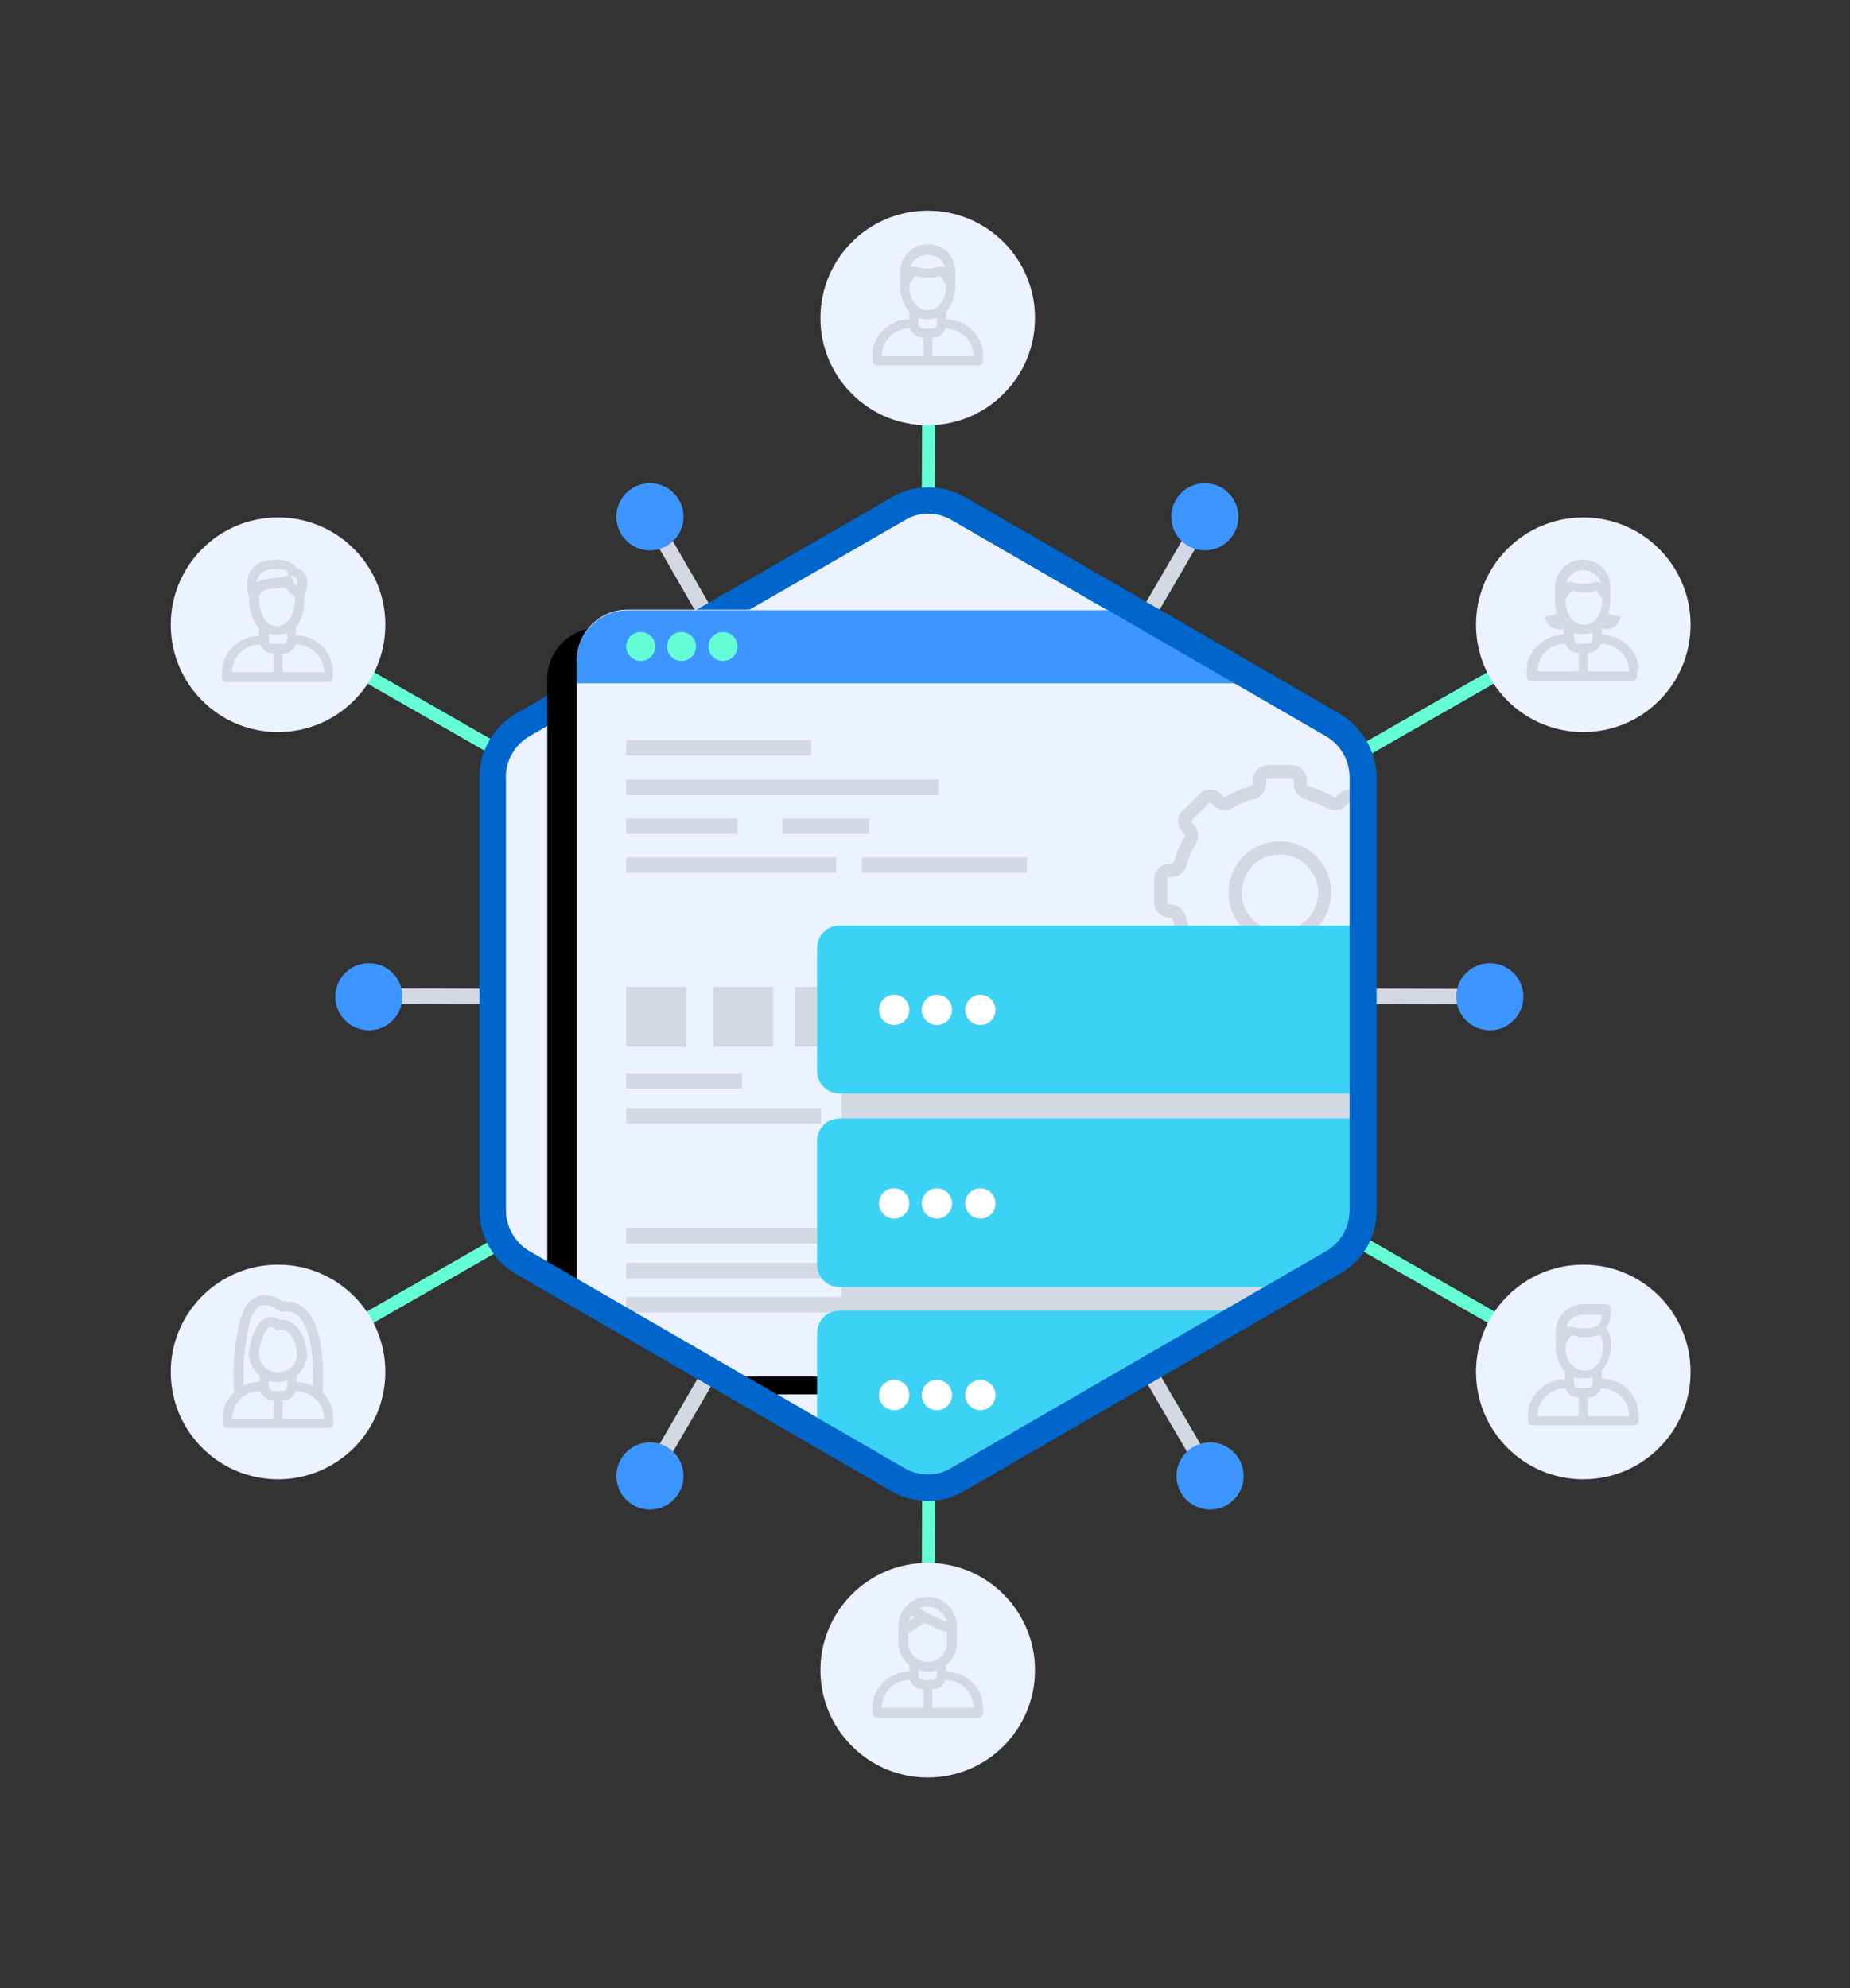 <?xml version="1.0" encoding="utf-8"?>
<svg x="127.556pt" y="0pt" width="281.064pt" height="302pt" viewBox="127.556 0 281.064 302" xmlns="http://www.w3.org/2000/svg" xmlns:xlink="http://www.w3.org/1999/xlink">
  <rect x="127.556" y="0" width="281.064" height="302" fill="#333333" stroke="none"/>
  <g id="1">
    <title>Layer 1</title>
    <g id="2">
      <title>Group</title>
      <g id="3">
        <title>Group</title>
        <defs>
          <title>Shape 1</title>
          <g id="4">
            <defs>
              <path id="5" d="M212.9,183.4 C212.9,183.4,169.8,208.1,169.8,208.1"/>
            </defs>
            <use xlink:href="#5" style="fill:none;opacity:1;stroke:#65fdd5;stroke-linecap:butt;stroke-linejoin:miter;stroke-miterlimit:10;stroke-opacity:1;stroke-width:2;"/>
          </g>
        </defs>
        <use xlink:href="#4"/>
        <defs>
          <title>Shape 2</title>
          <g id="6">
            <defs>
              <path id="7" d="M212.9,119.6 C212.9,119.6,169.8,94.9,169.8,94.9"/>
            </defs>
            <use xlink:href="#7" style="fill:none;opacity:1;stroke:#65fdd5;stroke-linecap:butt;stroke-linejoin:miter;stroke-miterlimit:10;stroke-opacity:1;stroke-width:2;"/>
          </g>
        </defs>
        <use xlink:href="#6"/>
        <g id="8">
          <title>Group</title>
          <defs>
            <title>Shape 3</title>
            <g id="9">
              <defs>
                <path id="10" d="M186.1,208.4 C186.1,217.402,178.802,224.7,169.8,224.7 C160.798,224.7,153.5,217.402,153.5,208.4 C153.5,199.398,160.798,192.1,169.8,192.1 C178.802,192.1,186.1,199.398,186.1,208.4"/>
              </defs>
              <use xlink:href="#10" style="fill:#ecf2ff;fill-opacity:1;fill-rule:evenodd;opacity:1;stroke:none;"/>
            </g>
          </defs>
          <use xlink:href="#9"/>
        </g>
        <g id="11">
          <title>Group</title>
          <defs>
            <title>Shape 4</title>
            <g id="12">
              <defs>
                <path id="13" d="M186.1,94.9 C186.1,103.902,178.802,111.2,169.8,111.2 C160.798,111.2,153.5,103.902,153.5,94.9 C153.5,85.898,160.798,78.6,169.8,78.6 C178.802,78.6,186.1,85.898,186.1,94.9"/>
              </defs>
              <use xlink:href="#13" style="fill:#ecf2ff;fill-opacity:1;fill-rule:evenodd;opacity:1;stroke:none;"/>
            </g>
          </defs>
          <use xlink:href="#12"/>
        </g>
        <defs>
          <title>Shape 5</title>
          <g id="14">
            <defs>
              <path id="15" d="M268.5,99.4 C268.5,99.4,268.7,49.7,268.7,49.7"/>
            </defs>
            <use xlink:href="#15" style="fill:none;opacity:1;stroke:#65fdd5;stroke-linecap:butt;stroke-linejoin:miter;stroke-miterlimit:10;stroke-opacity:1;stroke-width:2;"/>
          </g>
        </defs>
        <use xlink:href="#14"/>
        <defs>
          <title>Shape 6</title>
          <g id="16">
            <defs>
              <path id="17" d="M268.5,264.5 C268.5,264.5,268.7,214.9,268.7,214.9"/>
            </defs>
            <use xlink:href="#17" style="fill:none;opacity:1;stroke:#65fdd5;stroke-linecap:butt;stroke-linejoin:miter;stroke-miterlimit:10;stroke-opacity:1;stroke-width:2;"/>
          </g>
        </defs>
        <use xlink:href="#16"/>
        <defs>
          <title>Shape 7</title>
          <g id="18">
            <defs>
              <path id="19" d="M325,183.4 C325,183.4,368.1,208.1,368.1,208.1"/>
            </defs>
            <use xlink:href="#19" style="fill:none;opacity:1;stroke:#65fdd5;stroke-linecap:butt;stroke-linejoin:miter;stroke-miterlimit:10;stroke-opacity:1;stroke-width:2;"/>
          </g>
        </defs>
        <use xlink:href="#18"/>
        <defs>
          <title>Shape 8</title>
          <g id="20">
            <defs>
              <path id="21" d="M325,119.6 C325,119.6,368.1,94.9,368.1,94.9"/>
            </defs>
            <use xlink:href="#21" style="fill:none;opacity:1;stroke:#65fdd5;stroke-linecap:butt;stroke-linejoin:miter;stroke-miterlimit:10;stroke-opacity:1;stroke-width:2;"/>
          </g>
        </defs>
        <use xlink:href="#20"/>
        <g id="22">
          <title>Group</title>
          <defs>
            <title>Shape 9</title>
            <g id="23">
              <defs>
                <path id="24" d="M384.4,208.4 C384.4,217.402,377.102,224.7,368.1,224.7 C359.098,224.7,351.8,217.402,351.8,208.4 C351.8,199.398,359.098,192.1,368.1,192.1 C377.102,192.1,384.4,199.398,384.4,208.4"/>
              </defs>
              <use xlink:href="#24" style="fill:#ecf2ff;fill-opacity:1;fill-rule:evenodd;opacity:1;stroke:none;"/>
            </g>
          </defs>
          <use xlink:href="#23"/>
        </g>
        <g id="25">
          <title>Group</title>
          <defs>
            <title>Shape 10</title>
            <g id="26">
              <defs>
                <path id="27" d="M284.8,253.7 C284.8,262.702,277.502,270,268.5,270 C259.498,270,252.2,262.702,252.2,253.7 C252.2,244.698,259.498,237.4,268.5,237.4 C277.502,237.4,284.8,244.698,284.8,253.7"/>
              </defs>
              <use xlink:href="#27" style="fill:#ecf2ff;fill-opacity:1;fill-rule:evenodd;opacity:1;stroke:none;"/>
            </g>
          </defs>
          <use xlink:href="#26"/>
        </g>
        <g id="28">
          <title>Group</title>
          <defs>
            <title>Shape 11</title>
            <g id="29">
              <defs>
                <path id="30" d="M384.4,94.9 C384.4,103.902,377.102,111.2,368.1,111.2 C359.098,111.2,351.8,103.902,351.8,94.9 C351.8,85.898,359.098,78.6,368.1,78.6 C377.102,78.6,384.4,85.898,384.4,94.9"/>
              </defs>
              <use xlink:href="#30" style="fill:#ecf2ff;fill-opacity:1;fill-rule:evenodd;opacity:1;stroke:none;"/>
            </g>
          </defs>
          <use xlink:href="#29"/>
        </g>
        <g id="31">
          <title>Group</title>
          <g id="32">
            <title>Group</title>
            <defs>
              <title>Shape 12</title>
              <g id="33">
                <defs>
                  <path id="34" d="M372.9,209.8 C372.3,209.6,371.6,209.4,370.9,209.4 C370.9,209,370.9,208.6,370.9,208.2 C371.8,207.3,372.3,205.8,372.3,204.1 C372.3,203.2,372.1,202.4,371.6,201.7 C372.3,200.8,372.3,199.7,372.3,198.8 C372.3,198.4,372,198.1,371.6,198.1 C370.433,198.1,369.267,198.1,368.1,198.1 C365.8,198.1,363.9,200,363.9,202.3 C363.9,202.9,363.9,203.5,363.9,204.1 C363.9,204.233,363.9,204.367,363.9,204.5 C363.9,204.6,363.9,204.6,363.9,204.7 C364,206.2,364.5,207.4,365.3,208.3 C365.3,208.7,365.3,209.1,365.3,209.5 C364.6,209.5,364,209.6,363.3,209.9 C361.7,210.5,360.4,211.9,359.9,213.5 C359.7,214,359.7,214.6,359.7,215.1 C359.7,215.333,359.7,215.567,359.7,215.8 C359.7,216.2,360,216.5,360.4,216.5 C365.533,216.5,370.667,216.5,375.8,216.5 C376.2,216.5,376.5,216.2,376.5,215.8 C376.5,215.567,376.5,215.333,376.5,215.1 C376.5,214.6,376.4,214,376.3,213.5 C375.8,211.8,374.6,210.4,372.9,209.8 z M368.1,199.7 C369.033,199.7,369.967,199.7,370.9,199.7 C370.9,200.4,370.7,200.9,370.3,201.3 C369.9,201.6,369.1,201.8,368.1,201.8 C367.2,201.8,366.2,201.5,366.2,201.5 C366.1,201.5,366.1,201.5,366,201.5 C366,201.5,366,201.5,366,201.5 C365.9,201.5,365.9,201.5,365.8,201.5 C365.8,201.5,365.8,201.5,365.8,201.5 C365.8,201.5,365.7,201.5,365.7,201.5 C365.7,201.5,365.7,201.5,365.7,201.5 C365.7,201.5,365.6,201.6,365.6,201.6 C365.6,201.6,365.5,201.7,365.5,201.7 C365.7,200.6,366.8,199.7,368.1,199.7 z M365.4,204.6 C365.4,204.6,365.4,204.6,365.4,204.6 C365.4,204.6,365.4,204.5,365.4,204.5 C365.4,204.5,365.4,204.5,365.4,204.4 C365.4,204.4,365.4,204.3,365.4,204.3 C365.4,204.3,365.4,204.2,365.4,204.2 C365.4,204.2,365.4,204.1,365.5,204.1 C365.5,204.1,365.5,204,365.5,204 C365.5,204,365.5,203.9,365.6,203.8 C365.6,203.8,365.6,203.7,365.7,203.7 C365.7,203.6,365.8,203.6,365.8,203.5 C365.8,203.5,365.8,203.4,365.9,203.4 C365.9,203.3,366,203.3,366,203.2 C366,203.2,366,203.1,366.1,203.1 C366.2,203,366.2,202.9,366.3,202.8 C366.7,202.9,367.5,203.1,368.2,203.1 C368.4,203.1,368.6,203.1,368.8,203.1 C368.9,203.1,368.9,203.1,369,203.1 C369.2,203.1,369.3,203.1,369.5,203 C369.5,203,369.5,203,369.6,203 C369.8,203,369.9,202.9,370.1,202.9 C370.1,202.9,370.2,202.9,370.2,202.9 C370.3,202.9,370.5,202.8,370.6,202.8 C370.6,202.8,370.6,202.8,370.7,202.8 C370.9,203.2,371.1,203.8,371.1,204.3 C371.1,205.8,370.7,206.9,369.9,207.6 C369.5,208,368.9,208.2,368.3,208.2 C367.7,208.2,367.1,208,366.7,207.6 C365.8,206.9,365.4,205.9,365.4,204.6 C365.4,204.6,365.4,204.6,365.4,204.6 z M367.4,215.1 C365.3,215.1,363.2,215.1,361.1,215.1 C361.1,214.7,361.2,214.3,361.3,213.9 C361.7,212.6,362.6,211.6,363.8,211.2 C364.3,211,364.8,210.9,365.3,210.9 C365.333,210.9,365.367,210.9,365.4,210.9 C365.7,211.7,366.5,212.3,367.4,212.3 C367.4,212.3,367.4,215.1,367.4,215.1 z M366.7,210.2 C366.7,210.2,366.7,210.2,366.7,210.2 C366.7,209.867,366.7,209.533,366.7,209.2 C366.7,209.2,366.7,209.2,366.7,209.2 C367.1,209.4,367.6,209.4,368.1,209.4 C368.6,209.4,369.1,209.3,369.5,209.2 C369.5,209.2,369.5,209.2,369.5,209.2 C369.5,209.467,369.5,209.733,369.5,210 C369.5,210,369.5,210,369.5,210 C369.5,210.033,369.5,210.067,369.5,210.1 C369.5,210.5,369.2,210.8,368.8,210.8 C368.333,210.8,367.867,210.8,367.4,210.8 C367.1,210.9,366.7,210.6,366.7,210.2 z M368.8,215.1 C368.8,214.167,368.8,213.233,368.8,212.3 C369.7,212.3,370.5,211.7,370.8,210.9 C370.833,210.9,370.867,210.9,370.9,210.9 C371.4,210.9,371.9,211,372.4,211.2 C373.6,211.7,374.6,212.7,374.9,213.9 C375,214.3,375.1,214.7,375.1,215.1 C375.1,215.1,368.8,215.1,368.8,215.1 z"/>
                </defs>
                <use xlink:href="#34" style="fill:#d3d8e2;fill-opacity:1;fill-rule:evenodd;opacity:1;stroke:none;"/>
              </g>
            </defs>
            <use xlink:href="#33"/>
          </g>
        </g>
        <defs>
          <title>Shape 13</title>
          <g id="35">
            <defs>
              <path id="36" d="M376.3,100.4 C375.8,98.7,374.5,97.4,372.9,96.8 C372.3,96.6,371.6,96.4,370.9,96.4 C370.9,96.1,370.9,95.8,370.9,95.5 C371.1,95.5,371.3,95.6,371.5,95.6 C372.9,95.6,373.4,94.7,373.4,94.6 C373.533,94.3,373.667,94,373.8,93.7 C373.467,93.633,373.133,93.567,372.8,93.5 C372.4,93.4,372.1,93.3,372,93.1 C371.9,93,371.9,92.8,372,92.8 C372,92.8,372,92.8,372,92.8 C372.1,92.4,372.2,92,372.2,91.6 C372.2,91.5,372.2,91.5,372.2,91.4 C372.2,91.267,372.2,91.133,372.2,91 C372.2,90.4,372.2,89.8,372.2,89.2 C372.2,88.1,371.8,87,371,86.2 C370.2,85.4,369.2,85,368,85 C365.7,85,363.8,86.9,363.8,89.2 C363.8,89.8,363.8,90.4,363.8,91 C363.8,91.133,363.8,91.267,363.8,91.4 C363.8,91.5,363.8,91.5,363.8,91.6 C363.8,92,363.9,92.5,364,92.8 C364,92.8,364,92.8,364,92.8 C364,92.8,364,93,364,93.1 C363.9,93.3,363.6,93.4,363.2,93.5 C362.867,93.567,362.533,93.633,362.2,93.7 C362.333,94,362.467,94.3,362.6,94.6 C362.6,94.6,363.1,95.6,364.5,95.6 C364.7,95.6,364.9,95.6,365.1,95.5 C365.1,95.8,365.1,96.1,365.1,96.4 C365.1,96.4,365.1,96.4,365.1,96.4 C364.4,96.4,363.8,96.5,363.1,96.8 C361.5,97.4,360.2,98.8,359.7,100.4 C359.5,100.9,359.5,101.5,359.5,102 C359.5,102.233,359.5,102.467,359.5,102.7 C359.5,103.1,359.8,103.4,360.2,103.4 C365.333,103.4,370.467,103.4,375.6,103.4 C376,103.4,376.3,103.1,376.3,102.7 C376.3,102.7,376.3,102,376.3,102 C376.6,101.4,376.5,100.9,376.3,100.4 z M366.7,97.1 C366.7,97.1,366.7,97.1,366.7,97.1 C366.7,96.767,366.7,96.433,366.7,96.1 C366.7,96.1,366.7,96.1,366.7,96.1 C367.1,96.3,367.6,96.3,368.1,96.3 C368.1,96.3,368.1,96.3,368.1,96.3 C368.1,96.3,368.1,96.3,368.1,96.3 C368.6,96.3,369.1,96.2,369.5,96.1 C369.5,96.1,369.5,96.1,369.5,96.1 C369.5,96.1,369.5,97,369.5,97 C369.5,97,369.5,97,369.5,97 C369.5,97,369.5,97,369.5,97 C369.5,97.033,369.5,97.067,369.5,97.1 C369.5,97.5,369.2,97.8,368.8,97.8 C368.333,97.8,367.867,97.8,367.4,97.8 C367.1,97.8,366.7,97.5,366.7,97.1 z M368.1,86.6 C368.8,86.6,369.6,86.9,370.1,87.4 C370.5,87.8,370.7,88.2,370.8,88.7 C370.8,88.7,370.7,88.6,370.7,88.6 C370.5,88.4,370.2,88.3,370,88.4 C370,88.4,369,88.7,368.1,88.7 C367.2,88.7,366.2,88.4,366.2,88.4 C366.1,88.4,366.1,88.4,366,88.4 C366,88.4,366,88.4,366,88.4 C365.9,88.4,365.9,88.4,365.8,88.4 C365.8,88.4,365.8,88.4,365.8,88.4 C365.8,88.4,365.7,88.4,365.7,88.4 C365.7,88.4,365.7,88.4,365.7,88.4 C365.7,88.4,365.6,88.5,365.6,88.5 C365.6,88.5,365.5,88.6,365.5,88.6 C365.7,87.5,366.8,86.6,368.1,86.6 z M365.4,91.5 C365.4,91.5,365.4,91.5,365.4,91.5 C365.4,91.5,365.4,91.4,365.4,91.4 C365.4,91.4,365.4,91.4,365.4,91.3 C365.4,91.3,365.4,91.2,365.4,91.2 C365.4,91.2,365.4,91.1,365.4,91.1 C365.4,91.1,365.4,91,365.5,91 C365.5,91,365.5,90.9,365.5,90.9 C365.5,90.9,365.5,90.8,365.6,90.7 C365.6,90.7,365.6,90.6,365.7,90.6 C365.7,90.5,365.8,90.5,365.8,90.4 C365.8,90.4,365.8,90.3,365.9,90.3 C365.9,90.2,366,90.2,366,90.1 C366,90.1,366,90,366.1,90 C366.2,89.9,366.2,89.8,366.3,89.7 C366.7,89.8,367.5,90,368.2,90 C368.9,90,369.6,89.9,370.1,89.7 C370.2,89.8,370.3,89.9,370.3,90 C370.3,90,370.3,90.1,370.4,90.1 C370.4,90.2,370.5,90.2,370.5,90.3 C370.5,90.3,370.5,90.4,370.6,90.4 C370.6,90.5,370.7,90.5,370.7,90.6 C370.7,90.6,370.7,90.7,370.8,90.7 C370.8,90.8,370.9,90.8,370.9,90.8 C370.9,90.8,370.9,90.9,370.9,90.9 C370.9,90.9,370.9,91,371,91 C371,91,371,91.1,371,91.1 C371,91.1,371,91.2,371,91.2 C371,91.2,371,91.2,371,91.3 C371,91.4,371,91.4,371,91.4 C370.9,92.7,370.5,93.7,369.8,94.3 C369.4,94.7,368.8,94.9,368.2,94.9 C367.6,94.9,367,94.7,366.6,94.3 C366.1,93.9,365.8,93.3,365.6,92.5 C365.6,92.4,365.6,92.4,365.6,92.4 C365.4,92.2,365.4,91.8,365.4,91.5 C365.4,91.5,365.4,91.5,365.4,91.5 z M367.4,102 C365.3,102,363.2,102,361.1,102 C361.1,101.6,361.2,101.2,361.3,100.8 C361.7,99.5,362.6,98.5,363.8,98.1 C364.3,97.9,364.8,97.8,365.3,97.8 C365.333,97.8,365.367,97.8,365.4,97.8 C365.7,98.6,366.5,99.2,367.4,99.2 C367.4,99.2,367.4,99.2,367.4,99.2 C367.4,99.2,367.4,102,367.4,102 z M368.8,102 C368.8,101.067,368.8,100.133,368.8,99.2 C369.7,99.2,370.5,98.6,370.8,97.8 C370.833,97.8,370.867,97.8,370.9,97.8 C371.4,97.8,371.9,97.9,372.4,98.1 C373.6,98.6,374.6,99.6,374.9,100.8 C375,101.2,375.1,101.6,375.1,102 C375.1,102,368.8,102,368.8,102 z"/>
            </defs>
            <use xlink:href="#36" style="fill:#d3d8e2;fill-opacity:1;fill-rule:evenodd;opacity:1;stroke:none;"/>
          </g>
        </defs>
        <use xlink:href="#35"/>
        <g id="37">
          <title>Group</title>
          <defs>
            <title>Shape 14</title>
            <g id="38">
              <defs>
                <path id="39" d="M284.8,48.3 C284.8,57.302,277.502,64.6,268.5,64.6 C259.498,64.6,252.2,57.302,252.2,48.3 C252.2,39.298,259.498,32,268.5,32 C277.502,32,284.8,39.298,284.8,48.3"/>
              </defs>
              <use xlink:href="#39" style="fill:#ecf2ff;fill-opacity:1;fill-rule:evenodd;opacity:1;stroke:none;"/>
            </g>
          </defs>
          <use xlink:href="#38"/>
        </g>
        <defs>
          <title>Shape 15</title>
          <g id="40">
            <defs>
              <path id="41" d="M276.7,52.5 C276.2,50.8,274.9,49.5,273.3,48.9 C272.7,48.7,272,48.5,271.3,48.5 C271.3,48.1,271.3,47.7,271.3,47.3 C272.1,46.5,272.6,45.2,272.7,43.7 C272.7,43.6,272.7,43.6,272.7,43.5 C272.7,43.367,272.7,43.233,272.7,43.1 C272.7,42.5,272.7,41.9,272.7,41.3 C272.7,40.2,272.3,39.1,271.5,38.3 C270.7,37.5,269.7,37.1,268.5,37.1 C266.2,37.1,264.3,39,264.3,41.3 C264.3,41.9,264.3,42.5,264.3,43.1 C264.3,43.233,264.3,43.367,264.3,43.5 C264.3,43.6,264.3,43.6,264.3,43.7 C264.4,45.2,264.9,46.4,265.7,47.3 C265.7,47.7,265.7,48.1,265.7,48.5 C265,48.5,264.4,48.6,263.7,48.9 C262.1,49.5,260.8,50.9,260.3,52.5 C260.1,53,260.1,53.6,260.1,54.1 C260.1,54.333,260.1,54.567,260.1,54.8 C260.1,55.2,260.4,55.5,260.8,55.5 C265.933,55.5,271.067,55.5,276.2,55.5 C276.6,55.5,276.9,55.2,276.9,54.8 C276.9,54.567,276.9,54.333,276.9,54.1 C276.9,53.6,276.9,53,276.7,52.5 z M268.5,38.7 C269.2,38.7,270,39,270.5,39.5 C270.9,39.9,271.1,40.3,271.2,40.8 C271.2,40.8,271.1,40.7,271.1,40.7 C270.9,40.5,270.6,40.4,270.4,40.5 C270.4,40.5,269.4,40.8,268.5,40.8 C267.6,40.8,266.6,40.5,266.6,40.5 C266.5,40.5,266.5,40.5,266.4,40.5 C266.4,40.5,266.4,40.5,266.4,40.5 C266.3,40.5,266.3,40.5,266.2,40.5 C266.2,40.5,266.2,40.5,266.2,40.5 C266.2,40.5,266.1,40.5,266.1,40.5 C266.1,40.5,266.1,40.5,266.1,40.5 C266.1,40.5,266,40.6,266,40.6 C266,40.6,265.9,40.7,265.9,40.7 C266.1,39.6,267.2,38.7,268.5,38.7 z M265.7,43.7 C265.7,43.7,265.7,43.6,265.7,43.7 C265.7,43.7,265.7,43.6,265.7,43.6 C265.7,43.6,265.7,43.6,265.7,43.5 C265.7,43.5,265.7,43.4,265.7,43.4 C265.7,43.4,265.7,43.3,265.7,43.3 C265.7,43.3,265.7,43.2,265.8,43.2 C265.8,43.2,265.8,43.1,265.8,43.1 C265.8,43.1,265.8,43,265.9,42.9 C265.9,42.9,265.9,42.8,266,42.8 C266,42.7,266.1,42.7,266.1,42.6 C266.1,42.6,266.1,42.5,266.2,42.5 C266.2,42.4,266.3,42.4,266.3,42.3 C266.3,42.3,266.3,42.2,266.4,42.2 C266.5,42.1,266.5,42,266.6,41.9 C267,42,267.8,42.2,268.5,42.2 C269.2,42.2,269.9,42.1,270.4,41.9 C270.5,42,270.6,42.1,270.6,42.2 C270.6,42.2,270.6,42.3,270.7,42.3 C270.7,42.4,270.8,42.4,270.8,42.5 C270.8,42.5,270.8,42.6,270.9,42.6 C270.9,42.7,271,42.7,271,42.8 C271,42.8,271,42.9,271.1,42.9 C271.1,43,271.2,43,271.2,43 C271.2,43,271.2,43.1,271.2,43.1 C271.2,43.1,271.2,43.2,271.3,43.2 C271.3,43.2,271.3,43.3,271.3,43.3 C271.3,43.3,271.3,43.4,271.3,43.4 C271.3,43.4,271.3,43.4,271.3,43.5 C271.3,43.6,271.3,43.6,271.3,43.6 C271.2,44.9,270.8,45.9,270.1,46.5 C269.7,46.9,269.1,47.1,268.5,47.1 C267.9,47.1,267.3,46.9,266.9,46.5 C266.2,45.9,265.8,44.9,265.7,43.7 C265.7,43.7,265.7,43.7,265.7,43.7 z M269.2,49.9 C268.733,49.9,268.267,49.9,267.8,49.9 C267.4,49.9,267.1,49.6,267.1,49.2 C267.1,49.2,267.1,49.2,267.1,49.2 C267.1,48.9,267.1,48.6,267.1,48.3 C267.1,48.3,267.1,48.3,267.1,48.3 C267.5,48.5,268,48.5,268.5,48.5 C268.8,48.5,269.1,48.5,269.4,48.4 C269.6,48.4,269.7,48.3,269.9,48.3 C269.9,48.3,269.9,48.3,269.9,48.3 C269.9,48.567,269.9,48.833,269.9,49.1 C269.9,49.1,269.9,49.1,269.9,49.1 C269.9,49.133,269.9,49.167,269.9,49.2 C269.9,49.6,269.6,49.9,269.2,49.9 z M267.8,54.1 C265.7,54.1,263.6,54.1,261.5,54.1 C261.5,53.7,261.6,53.3,261.7,52.9 C262.1,51.6,263,50.6,264.2,50.2 C264.7,50,265.2,49.9,265.7,49.9 C265.733,49.9,265.767,49.9,265.8,49.9 C266.1,50.7,266.9,51.3,267.8,51.3 C267.8,51.3,267.8,54.1,267.8,54.1 z M269.2,54.1 C269.2,53.167,269.2,52.233,269.2,51.3 C269.4,51.3,269.6,51.3,269.9,51.2 C270,51.2,270.1,51.1,270.2,51.1 C270.4,51,270.6,50.9,270.7,50.7 C270.9,50.5,271.1,50.2,271.2,49.9 C271.233,49.9,271.267,49.9,271.3,49.9 C271.8,49.9,272.3,50,272.8,50.2 C274,50.7,275,51.7,275.3,52.9 C275.4,53.3,275.5,53.7,275.5,54.1 C275.5,54.1,269.2,54.1,269.2,54.1 z"/>
            </defs>
            <use xlink:href="#41" style="fill:#d3d8e2;fill-opacity:1;fill-rule:evenodd;opacity:1;stroke:none;"/>
          </g>
        </defs>
        <use xlink:href="#40"/>
        <defs>
          <title>Shape 16</title>
          <g id="42">
            <defs>
              <path id="43" d="M177.9,100.5 C177.4,98.8,176.1,97.5,174.5,96.9 C173.9,96.7,173.2,96.5,172.5,96.5 C172.5,96.1,172.5,95.7,172.5,95.3 C172.5,95.3,172.5,95.3,172.5,95.3 C173.4,94.4,173.8,92.8,173.8,90.8 C174.2,89.3,174.5,88.1,173.9,87.2 C173.6,86.8,173.2,86.4,172.6,86.3 C172.5,86.1,172.4,86,172.3,85.9 C171.8,85.4,170.8,85,169.6,85 C167.8,85,166.5,85.5,165.8,86.5 C165,87.5,164.9,89,165.4,90.9 C165.4,92.3,165.8,94.2,166.9,95.5 C166.9,95.867,166.9,96.233,166.9,96.6 C166.2,96.6,165.6,96.7,164.9,97 C163.3,97.6,162,99,161.5,100.6 C161.3,101.1,161.3,101.7,161.3,102.2 C161.3,102.433,161.3,102.667,161.3,102.9 C161.3,103.3,161.6,103.6,162,103.6 C167.133,103.6,172.267,103.6,177.4,103.6 C177.8,103.6,178.1,103.3,178.1,102.9 C178.1,102.667,178.1,102.433,178.1,102.2 C178.2,101.6,178.1,101,177.9,100.5 z M168.3,94.7 C168.3,94.7,168.3,94.7,168.3,94.7 C167.3,93.8,166.9,92.1,166.9,90.8 C167.1,89.7,167.8,89.5,169.4,89.4 C169.9,89.4,170.4,89.3,170.9,89.2 C171.2,89.7,171.6,90,171.9,90.3 C172.2,90.5,172.4,90.6,172.4,90.8 C172.4,92.3,171.8,94.9,169.9,95.1 C169.9,95.1,169.9,95.1,169.9,95.1 C169.7,95.2,169,95.2,168.3,94.7 z M167,87.3 C167.4,86.7,168.3,86.4,169.6,86.4 C170.5,86.4,171.1,86.6,171.2,86.8 C171.2,87.2,171.4,87.5,171.8,87.5 C172.2,87.6,172.5,87.7,172.6,87.9 C172.7,88.1,172.7,88.5,172.7,89 C172.7,89,172.7,89,172.7,89 C172.3,88.7,172.1,88.6,172,88.1 C172,87.9,171.8,87.6,171.6,87.5 C171.4,87.4,171.1,87.4,170.9,87.5 C170.5,87.7,169.9,87.8,169.2,87.8 C168.4,87.9,167.3,88,166.5,88.5 C166.6,88.1,166.8,87.7,167,87.3 z M169.1,102.1 C167,102.1,164.9,102.1,162.8,102.1 C162.8,101.7,162.9,101.3,163,100.9 C163.4,99.6,164.3,98.6,165.5,98.2 C166,98,166.5,97.9,167,97.9 C167.033,97.9,167.067,97.9,167.1,97.9 C167.4,98.7,168.2,99.3,169.1,99.3 C169.1,99.3,169.1,102.1,169.1,102.1 z M168.4,97.2 C168.4,97.2,168.4,97.2,168.4,97.2 C168.4,96.867,168.4,96.533,168.4,96.2 C168.4,96.2,168.4,96.2,168.4,96.2 C168.8,96.4,169.3,96.4,169.8,96.4 C170.3,96.4,170.8,96.3,171.2,96.2 C171.2,96.2,171.2,96.2,171.2,96.2 C171.2,96.467,171.2,96.733,171.2,97 C171.2,97,171.2,97,171.2,97 C171.2,97.033,171.2,97.067,171.2,97.1 C171.2,97.5,170.9,97.8,170.5,97.8 C170.033,97.8,169.567,97.8,169.1,97.8 C168.7,97.9,168.4,97.6,168.4,97.2 z M170.5,102.1 C170.5,101.167,170.5,100.233,170.5,99.3 C171.4,99.3,172.2,98.7,172.5,97.9 C172.533,97.9,172.567,97.9,172.6,97.9 C173.1,97.9,173.6,98,174.1,98.2 C175.3,98.7,176.3,99.7,176.6,100.9 C176.7,101.3,176.8,101.7,176.8,102.1 C176.8,102.1,170.5,102.1,170.5,102.1 z"/>
            </defs>
            <use xlink:href="#43" style="fill:#d3d8e2;fill-opacity:1;fill-rule:evenodd;opacity:1;stroke:none;"/>
          </g>
        </defs>
        <use xlink:href="#42"/>
        <g id="44">
          <title>Group</title>
          <defs>
            <title>Shape 17</title>
            <g id="45">
              <defs>
                <path id="46" d="M265.7,252.7 C265.7,253.1,265.7,253.5,265.7,253.9 C265,253.9,264.4,254,263.7,254.3 C262.1,254.9,260.8,256.3,260.3,257.9 C260.1,258.4,260.1,259,260.1,259.5 C260.1,259.733,260.1,259.967,260.1,260.2 C260.1,260.6,260.4,260.9,260.8,260.9 C265.933,260.9,271.067,260.9,276.2,260.9 C276.6,260.9,276.9,260.6,276.9,260.2 C276.9,259.967,276.9,259.733,276.9,259.5 C276.9,259,276.8,258.4,276.7,257.9 C276.2,256.2,274.9,254.9,273.3,254.3 C272.7,254.1,272,253.9,271.3,253.9 C271.3,253.5,271.3,253.1,271.3,252.7 M269.2,255.2 C268.733,255.2,268.267,255.2,267.8,255.2 C267.4,255.2,267.1,254.9,267.1,254.5 C267.1,254.5,267.1,254.5,267.1,254.5 C267.1,254.2,267.1,253.9,267.1,253.6 C267.1,253.6,267.1,253.6,267.1,253.6 C267.5,253.8,268,253.8,268.5,253.8 C268.8,253.8,269.1,253.8,269.4,253.7 C269.6,253.7,269.7,253.6,269.9,253.6 C269.9,253.6,269.9,253.6,269.9,253.6 C269.9,253.867,269.9,254.133,269.9,254.4 C269.9,254.4,269.9,254.4,269.9,254.4 C269.9,254.433,269.9,254.467,269.9,254.5 C269.9,254.9,269.6,255.2,269.2,255.2 z M267.8,259.4 C265.7,259.4,263.6,259.4,261.5,259.4 C261.5,259,261.6,258.6,261.7,258.2 C262.1,256.9,263,255.9,264.2,255.5 C264.7,255.3,265.2,255.2,265.7,255.2 C265.733,255.2,265.767,255.2,265.8,255.2 C266.1,256,266.9,256.6,267.8,256.6 C267.8,256.6,267.8,259.4,267.8,259.4 z M269.2,259.4 C269.2,258.467,269.2,257.533,269.2,256.6 C269.4,256.6,269.6,256.6,269.9,256.5 C270,256.5,270.1,256.4,270.2,256.4 C270.4,256.3,270.6,256.2,270.7,256 C270.9,255.8,271.1,255.5,271.2,255.2 C271.233,255.2,271.267,255.2,271.3,255.2 C271.8,255.2,272.3,255.3,272.8,255.5 C274,256,275,257,275.3,258.2 C275.4,258.6,275.5,259,275.5,259.4 C275.5,259.4,269.2,259.4,269.2,259.4 z"/>
              </defs>
              <use xlink:href="#46" style="fill:#d3d8e2;fill-opacity:1;fill-rule:evenodd;opacity:1;stroke:none;"/>
            </g>
          </defs>
          <use xlink:href="#45"/>
          <defs>
            <title>Shape 18</title>
            <g id="47">
              <defs>
                <path id="48" d="M268.5,243.3 C268.5,243.3,268.5,243.3,268.5,243.3 C266.5,243.3,264.8,244.9,264.8,247 C264.8,247.833,264.8,248.667,264.8,249.5 C264.8,251.5,266.4,253.2,268.5,253.2 C268.5,253.2,268.5,253.2,268.5,253.2 C270.5,253.2,272.2,251.6,272.2,249.5 C272.2,249.5,272.2,247,272.2,247 C272.2,245,270.5,243.3,268.5,243.3 z"/>
              </defs>
              <use xlink:href="#48" style="fill:none;opacity:1;stroke:#d3d8e2;stroke-linecap:butt;stroke-linejoin:miter;stroke-miterlimit:10;stroke-opacity:1;stroke-width:1.5;"/>
            </g>
          </defs>
          <use xlink:href="#47"/>
          <defs>
            <title>Shape 19</title>
            <g id="49">
              <defs>
                <path id="50" d="M265.9,244.4 C265.9,244.4,268.2,246,271.8,247.3"/>
              </defs>
              <use xlink:href="#50" style="fill:none;opacity:1;stroke:#d3d8e2;stroke-linecap:butt;stroke-linejoin:miter;stroke-miterlimit:10;stroke-opacity:1;stroke-width:1.5;"/>
            </g>
          </defs>
          <use xlink:href="#49"/>
          <defs>
            <title>Shape 20</title>
            <g id="51">
              <defs>
                <path id="52" d="M267.8,245.8 C267.8,245.8,265,247.5,265,247.5"/>
              </defs>
              <use xlink:href="#52" style="fill:none;opacity:1;stroke:#d3d8e2;stroke-linecap:butt;stroke-linejoin:miter;stroke-miterlimit:10;stroke-opacity:1;stroke-width:1.5;"/>
            </g>
          </defs>
          <use xlink:href="#51"/>
        </g>
        <g id="53">
          <title>Group</title>
          <g id="54">
            <title>Group</title>
            <defs>
              <title>Shape 21</title>
              <g id="55">
                <defs>
                  <path id="56" d="M167,208.7 C167,209.1,167,209.5,167,209.9 C166.3,209.9,165.7,210,165,210.3 C163.4,210.9,162.1,212.3,161.6,213.9 C161.4,214.4,161.4,215,161.4,215.5 C161.4,215.733,161.4,215.967,161.4,216.2 C161.4,216.6,161.7,216.9,162.1,216.9 C167.233,216.9,172.367,216.9,177.5,216.9 C177.9,216.9,178.2,216.6,178.2,216.2 C178.2,215.967,178.2,215.733,178.2,215.5 C178.2,215,178.1,214.4,178,213.9 C177.5,212.2,176.2,210.9,174.6,210.3 C174,210.1,173.3,209.9,172.6,209.9 C172.6,209.5,172.6,209.1,172.6,208.7 M170.5,211.3 C170.033,211.3,169.567,211.3,169.1,211.3 C168.7,211.3,168.4,211,168.4,210.6 C168.4,210.6,168.4,210.6,168.4,210.6 C168.4,210.3,168.4,210,168.4,209.7 C168.4,209.7,168.4,209.7,168.4,209.7 C168.8,209.9,169.3,209.9,169.8,209.9 C170.1,209.9,170.4,209.9,170.7,209.8 C170.9,209.8,171,209.7,171.2,209.7 C171.2,209.7,171.2,209.7,171.2,209.7 C171.2,209.967,171.2,210.233,171.2,210.5 C171.2,210.5,171.2,210.5,171.2,210.5 C171.2,210.533,171.2,210.567,171.2,210.6 C171.2,211,170.8,211.3,170.5,211.3 z M169.1,215.5 C167,215.5,164.9,215.5,162.8,215.5 C162.8,215.1,162.9,214.7,163,214.3 C163.4,213,164.3,212,165.5,211.6 C166,211.4,166.5,211.3,167,211.3 C167.033,211.3,167.067,211.3,167.1,211.3 C167.4,212.1,168.2,212.7,169.1,212.7 C169.1,212.7,169.1,215.5,169.1,215.5 z M170.5,215.5 C170.5,214.567,170.5,213.633,170.5,212.7 C170.7,212.7,170.9,212.7,171.2,212.6 C171.3,212.6,171.4,212.5,171.5,212.5 C171.7,212.4,171.9,212.3,172,212.1 C172.2,211.9,172.4,211.6,172.5,211.3 C172.533,211.3,172.567,211.3,172.6,211.3 C173.1,211.3,173.6,211.4,174.1,211.6 C175.3,212.1,176.3,213.1,176.6,214.3 C176.7,214.7,176.8,215.1,176.8,215.5 C176.8,215.5,170.5,215.5,170.5,215.5 z"/>
                </defs>
                <use xlink:href="#56" style="fill:#d3d8e2;fill-opacity:1;fill-rule:evenodd;opacity:1;stroke:none;"/>
              </g>
            </defs>
            <use xlink:href="#55"/>
            <defs>
              <title>Shape 22</title>
              <g id="57">
                <defs>
                  <path id="58" d="M166.1,205.5 C166.1,207.5,167.7,209.2,169.8,209.2 C169.8,209.2,169.8,209.2,169.8,209.2 C171.8,209.2,173.5,207.6,173.5,205.5"/>
                </defs>
                <use xlink:href="#58" style="fill:none;opacity:1;stroke:#d3d8e2;stroke-linecap:butt;stroke-linejoin:miter;stroke-miterlimit:10;stroke-opacity:1;stroke-width:1.5;"/>
              </g>
            </defs>
            <use xlink:href="#57"/>
          </g>
          <defs>
            <title>Shape 23</title>
            <g id="59">
              <defs>
                <path id="60" d="M173.4,205.9 C173.4,205.1,173.4,204.8,173.1,203.9 C172,200.5,169.8,201.3,169.8,201.3 C167,199,166.1,205.5,166.1,205.5 C166.1,205.5,166.1,205.9,166.2,206.2"/>
              </defs>
              <use xlink:href="#60" style="fill:none;opacity:1;stroke:#d3d8e2;stroke-linecap:butt;stroke-linejoin:miter;stroke-miterlimit:10;stroke-opacity:1;stroke-width:1.5;"/>
            </g>
          </defs>
          <use xlink:href="#59"/>
          <defs>
            <title>Shape 24</title>
            <g id="61">
              <defs>
                <path id="62" d="M175.8,211.5 C175.8,211.5,177,197.5,170.4,198.5 C170.4,198.5,166.1,195,164.7,201 C163.3,207.1,163.9,211.5,163.9,211.5"/>
              </defs>
              <use xlink:href="#62" style="fill:none;opacity:1;stroke:#d3d8e2;stroke-linecap:butt;stroke-linejoin:miter;stroke-miterlimit:10;stroke-opacity:1;stroke-width:1.5;"/>
            </g>
          </defs>
          <use xlink:href="#61"/>
        </g>
      </g>
      <g id="63">
        <title>Group</title>
        <defs>
          <title>Shape 25</title>
          <g id="64">
            <defs>
              <path id="65" d="M215.5,151.4 C215.5,151.4,183.6,151.3,183.6,151.3"/>
            </defs>
            <use xlink:href="#65" style="fill:none;opacity:1;stroke:#d3d8e2;stroke-linecap:butt;stroke-linejoin:miter;stroke-miterlimit:10;stroke-opacity:1;stroke-width:2.349;"/>
          </g>
        </defs>
        <use xlink:href="#64"/>
        <defs>
          <title>Shape 26</title>
          <g id="66">
            <defs>
              <path id="67" d="M241.8,105.4 C241.8,105.4,226.3,78.5,226.3,78.5"/>
            </defs>
            <use xlink:href="#67" style="fill:none;opacity:1;stroke:#d3d8e2;stroke-linecap:butt;stroke-linejoin:miter;stroke-miterlimit:10;stroke-opacity:1;stroke-width:2.349;"/>
          </g>
        </defs>
        <use xlink:href="#66"/>
        <defs>
          <title>Shape 27</title>
          <g id="68">
            <defs>
              <path id="69" d="M289.9,114 C289.9,114,310.6,78.5,310.6,78.5"/>
            </defs>
            <use xlink:href="#69" style="fill:none;opacity:1;stroke:#d3d8e2;stroke-linecap:butt;stroke-linejoin:miter;stroke-miterlimit:10;stroke-opacity:1;stroke-width:2.349;"/>
          </g>
        </defs>
        <use xlink:href="#68"/>
        <defs>
          <title>Shape 28</title>
          <g id="70">
            <defs>
              <path id="71" d="M226.3,224.2 C226.3,224.2,242.4,196.5,242.4,196.5"/>
            </defs>
            <use xlink:href="#71" style="fill:none;opacity:1;stroke:#d3d8e2;stroke-linecap:butt;stroke-linejoin:miter;stroke-miterlimit:10;stroke-opacity:1;stroke-width:2.349;"/>
          </g>
        </defs>
        <use xlink:href="#70"/>
        <defs>
          <title>Shape 29</title>
          <g id="72">
            <defs>
              <path id="73" d="M295.7,197.3 C295.7,197.3,311.4,224.2,311.4,224.2"/>
            </defs>
            <use xlink:href="#73" style="fill:none;opacity:1;stroke:#d3d8e2;stroke-linecap:butt;stroke-linejoin:miter;stroke-miterlimit:10;stroke-opacity:1;stroke-width:2.349;"/>
          </g>
        </defs>
        <use xlink:href="#72"/>
        <defs>
          <title>Shape 30</title>
          <g id="74">
            <defs>
              <path id="75" d="M322,151.3 C322,151.3,353.9,151.4,353.9,151.4"/>
            </defs>
            <use xlink:href="#75" style="fill:none;opacity:1;stroke:#d3d8e2;stroke-linecap:butt;stroke-linejoin:miter;stroke-miterlimit:10;stroke-opacity:1;stroke-width:2.349;"/>
          </g>
        </defs>
        <use xlink:href="#74"/>
      </g>
      <defs>
        <title>Shape 31</title>
        <g id="76">
          <defs>
            <path id="77" d="M334.7,183.9 C334.7,162,334.7,140.1,334.7,118.2 C334.7,114.9,332.9,111.8,330.1,110.2 C311.133,99.233,292.167,88.267,273.2,77.3 C270.3,75.6,266.8,75.6,264,77.3 C258.967,80.2,253.933,83.1,248.9,86 C248.9,86,207,110.1,207,110.1 C204.1,111.8,202.4,114.8,202.4,118.1 C202.4,140,202.4,161.9,202.4,183.8 C202.4,187.1,204.2,190.2,207,191.8 C225.967,202.767,244.933,213.733,263.9,224.7 C266.8,226.4,270.3,226.4,273.1,224.7 C292.067,213.733,311.033,202.767,330,191.8 C333,190.2,334.7,187.2,334.7,183.9 z"/>
          </defs>
          <use xlink:href="#77" style="fill:#ecf2ff;fill-opacity:1;fill-rule:evenodd;opacity:1;stroke:none;"/>
          <use xlink:href="#77" style="fill:none;opacity:1;stroke:#0066cb;stroke-linecap:butt;stroke-linejoin:miter;stroke-miterlimit:10;stroke-opacity:1;stroke-width:4;"/>
        </g>
      </defs>
      <use xlink:href="#76"/>
      <g id="78">
        <title>Group</title>
        <clipPath id="80">
          <use xlink:href="#79"/>
          <path id="79" d="M334.7,183.9 C334.7,162,334.7,140.1,334.7,118.2 C334.7,114.9,332.9,111.8,330.1,110.2 C311.133,99.233,292.167,88.267,273.2,77.3 C270.3,75.6,266.8,75.6,264,77.3 C247,82.2,230,87.1,213,92 C211.033,98.067,209.067,104.133,207.1,110.2 C204.2,111.9,202.5,114.9,202.5,118.2 C202.5,140.1,202.5,162,202.5,183.9 C202.5,187.2,204.3,190.3,207.1,191.9 C226.067,202.867,245.033,213.833,264,224.8 C266.9,226.5,270.4,226.5,273.2,224.8 C292.167,213.833,311.133,202.867,330.1,191.9 C333,190.2,334.7,187.2,334.7,183.9 z"/>
        </clipPath>
        <g id="81" style="clip-path:url(#80);">
          <title>Clipping Group</title>
          <g id="82">
            <title>Group</title>
            <defs>
              <title>Shape 33</title>
              <g id="83">
                <defs>
                  <path id="84" d="M323.1,211.8 C323.1,211.8,218.4,211.8,218.4,211.8 C214.2,211.8,210.7,208.4,210.7,204.1 C210.7,204.1,210.7,103.1,210.7,103.1 C210.7,98.9,214.1,95.4,218.4,95.4 C253.3,95.4,288.2,95.4,323.1,95.4 C327.3,95.4,330.8,98.8,330.8,103.1 C330.8,136.8,330.8,170.5,330.8,204.2 C330.7,208.4,327.3,211.8,323.1,211.8 z"/>
                </defs>
                <use xlink:href="#84" style="fill:#000000;fill-opacity:1;fill-rule:evenodd;opacity:1;stroke:none;"/>
              </g>
            </defs>
            <use xlink:href="#83"/>
          </g>
          <g id="85">
            <title>Group</title>
            <defs>
              <title>Shape 34</title>
              <g id="86">
                <defs>
                  <path id="87" d="M327.7,209.1 C327.7,209.1,222.9,209.1,222.9,209.1 C218.7,209.1,215.2,205.7,215.2,201.4 C215.2,201.4,215.2,100.3,215.2,100.3 C215.2,96.1,218.6,92.6,222.9,92.6 C257.8,92.6,292.7,92.6,327.6,92.6 C331.8,92.6,335.3,96,335.3,100.3 C335.3,134,335.3,167.7,335.3,201.4 C335.3,205.6,331.9,209.1,327.7,209.1 z"/>
                </defs>
                <use xlink:href="#87" style="fill:#ecf2ff;fill-opacity:1;fill-rule:evenodd;opacity:1;stroke:none;"/>
              </g>
            </defs>
            <use xlink:href="#86"/>
          </g>
          <g id="88">
            <title>Group</title>
            <defs>
              <title>Shape 35</title>
              <g id="89">
                <defs>
                  <path id="90" d="M327.7,92.7 C327.7,92.7,222.9,92.7,222.9,92.7 C218.7,92.7,215.2,96.1,215.2,100.4 C215.2,101.533,215.2,102.667,215.2,103.8 C255.2,103.8,295.2,103.8,335.2,103.8 C335.2,102.667,335.2,101.533,335.2,100.4 C335.3,96.1,331.9,92.7,327.7,92.7 z"/>
                </defs>
                <use xlink:href="#90" style="fill:#3d96ff;fill-opacity:1;fill-rule:evenodd;opacity:1;stroke:none;"/>
              </g>
            </defs>
            <use xlink:href="#89"/>
          </g>
          <g id="91">
            <title>Group</title>
            <defs>
              <title>Shape 36</title>
              <g id="92">
                <defs>
                  <path id="93" d="M227.1,98.2 C227.1,99.415,226.115,100.4,224.9,100.4 C223.685,100.4,222.7,99.415,222.7,98.2 C222.7,96.985,223.685,96,224.9,96 C226.115,96,227.1,96.985,227.1,98.2"/>
                </defs>
                <use xlink:href="#93" style="fill:#65fdd5;fill-opacity:1;fill-rule:evenodd;opacity:1;stroke:none;"/>
              </g>
            </defs>
            <use xlink:href="#92"/>
          </g>
          <g id="94">
            <title>Group</title>
            <defs>
              <title>Shape 37</title>
              <g id="95">
                <defs>
                  <path id="96" d="M233.3,98.2 C233.3,99.415,232.315,100.4,231.1,100.4 C229.885,100.4,228.9,99.415,228.9,98.2 C228.9,96.985,229.885,96,231.1,96 C232.315,96,233.3,96.985,233.3,98.2"/>
                </defs>
                <use xlink:href="#96" style="fill:#65fdd5;fill-opacity:1;fill-rule:evenodd;opacity:1;stroke:none;"/>
              </g>
            </defs>
            <use xlink:href="#95"/>
          </g>
          <g id="97">
            <title>Group</title>
            <defs>
              <title>Shape 38</title>
              <g id="98">
                <defs>
                  <path id="99" d="M239.6,98.2 C239.6,99.415,238.615,100.4,237.4,100.4 C236.185,100.4,235.2,99.415,235.2,98.2 C235.2,96.985,236.185,96,237.4,96 C238.615,96,239.6,96.985,239.6,98.2"/>
                </defs>
                <use xlink:href="#99" style="fill:#65fdd5;fill-opacity:1;fill-rule:evenodd;opacity:1;stroke:none;"/>
              </g>
            </defs>
            <use xlink:href="#98"/>
          </g>
          <g id="100">
            <title>Group</title>
            <defs>
              <title>Shape 39</title>
              <g id="101">
                <defs>
                  <path id="102" d="M222.7,113.6 C222.7,113.6,250.8,113.6,250.8,113.6"/>
                </defs>
                <use xlink:href="#102" style="fill:none;opacity:1;stroke:#d3d8e2;stroke-linecap:butt;stroke-linejoin:miter;stroke-miterlimit:10;stroke-opacity:1;stroke-width:2.349;"/>
              </g>
            </defs>
            <use xlink:href="#101"/>
            <defs>
              <title>Shape 40</title>
              <g id="103">
                <defs>
                  <path id="104" d="M222.7,119.6 C222.7,119.6,270.1,119.6,270.1,119.6"/>
                </defs>
                <use xlink:href="#104" style="fill:none;opacity:1;stroke:#d3d8e2;stroke-linecap:butt;stroke-linejoin:miter;stroke-miterlimit:10;stroke-opacity:1;stroke-width:2.349;"/>
              </g>
            </defs>
            <use xlink:href="#103"/>
            <defs>
              <title>Shape 41</title>
              <g id="105">
                <defs>
                  <path id="106" d="M222.7,131.4 C222.7,131.4,254.6,131.4,254.6,131.4"/>
                </defs>
                <use xlink:href="#106" style="fill:none;opacity:1;stroke:#d3d8e2;stroke-linecap:butt;stroke-linejoin:miter;stroke-miterlimit:10;stroke-opacity:1;stroke-width:2.349;"/>
              </g>
            </defs>
            <use xlink:href="#105"/>
            <defs>
              <title>Shape 42</title>
              <g id="107">
                <defs>
                  <path id="108" d="M222.7,164.2 C222.7,164.2,240.3,164.2,240.3,164.2"/>
                </defs>
                <use xlink:href="#108" style="fill:none;opacity:1;stroke:#d3d8e2;stroke-linecap:butt;stroke-linejoin:miter;stroke-miterlimit:10;stroke-opacity:1;stroke-width:2.349;"/>
              </g>
            </defs>
            <use xlink:href="#107"/>
            <defs>
              <title>Shape 43</title>
              <g id="109">
                <defs>
                  <path id="110" d="M222.7,169.5 C222.7,169.5,252.3,169.5,252.3,169.5"/>
                </defs>
                <use xlink:href="#110" style="fill:none;opacity:1;stroke:#d3d8e2;stroke-linecap:butt;stroke-linejoin:miter;stroke-miterlimit:10;stroke-opacity:1;stroke-width:2.349;"/>
              </g>
            </defs>
            <use xlink:href="#109"/>
            <defs>
              <title>Shape 44</title>
              <g id="111">
                <defs>
                  <path id="112" d="M222.7,187.7 C222.7,187.7,271,187.7,271,187.7"/>
                </defs>
                <use xlink:href="#112" style="fill:none;opacity:1;stroke:#d3d8e2;stroke-linecap:butt;stroke-linejoin:miter;stroke-miterlimit:10;stroke-opacity:1;stroke-width:2.349;"/>
              </g>
            </defs>
            <use xlink:href="#111"/>
            <defs>
              <title>Shape 45</title>
              <g id="113">
                <defs>
                  <path id="114" d="M222.7,193 C222.7,193,271,193,271,193"/>
                </defs>
                <use xlink:href="#114" style="fill:none;opacity:1;stroke:#d3d8e2;stroke-linecap:butt;stroke-linejoin:miter;stroke-miterlimit:10;stroke-opacity:1;stroke-width:2.349;"/>
              </g>
            </defs>
            <use xlink:href="#113"/>
            <defs>
              <title>Shape 46</title>
              <g id="115">
                <defs>
                  <path id="116" d="M222.7,198.2 C222.7,198.2,256.8,198.2,256.8,198.2"/>
                </defs>
                <use xlink:href="#116" style="fill:none;opacity:1;stroke:#d3d8e2;stroke-linecap:butt;stroke-linejoin:miter;stroke-miterlimit:10;stroke-opacity:1;stroke-width:2.349;"/>
              </g>
            </defs>
            <use xlink:href="#115"/>
            <defs>
              <title>Shape 47</title>
              <g id="117">
                <defs>
                  <path id="118" d="M258.5,131.4 C258.5,131.4,283.6,131.4,283.6,131.4"/>
                </defs>
                <use xlink:href="#118" style="fill:none;opacity:1;stroke:#d3d8e2;stroke-linecap:butt;stroke-linejoin:miter;stroke-miterlimit:10;stroke-opacity:1;stroke-width:2.349;"/>
              </g>
            </defs>
            <use xlink:href="#117"/>
            <defs>
              <title>Shape 48</title>
              <g id="119">
                <defs>
                  <path id="120" d="M222.7,125.5 C222.7,125.5,239.6,125.5,239.6,125.5"/>
                </defs>
                <use xlink:href="#120" style="fill:none;opacity:1;stroke:#d3d8e2;stroke-linecap:butt;stroke-linejoin:miter;stroke-miterlimit:10;stroke-opacity:1;stroke-width:2.349;"/>
              </g>
            </defs>
            <use xlink:href="#119"/>
            <defs>
              <title>Shape 49</title>
              <g id="121">
                <defs>
                  <path id="122" d="M246.4,125.5 C246.4,125.5,259.6,125.5,259.6,125.5"/>
                </defs>
                <use xlink:href="#122" style="fill:none;opacity:1;stroke:#d3d8e2;stroke-linecap:butt;stroke-linejoin:miter;stroke-miterlimit:10;stroke-opacity:1;stroke-width:2.349;"/>
              </g>
            </defs>
            <use xlink:href="#121"/>
            <defs>
              <title>Shape 50</title>
              <g id="123">
                <defs>
                  <path id="124" d="M222.7,149.9 C225.733,149.9,228.767,149.9,231.8,149.9 C231.8,152.933,231.8,155.967,231.8,159 C228.767,159,225.733,159,222.7,159 C222.7,155.967,222.7,152.933,222.7,149.9 z"/>
                </defs>
                <use xlink:href="#124" style="fill:#d3d8e2;fill-opacity:1;fill-rule:evenodd;opacity:1;stroke:none;"/>
              </g>
            </defs>
            <use xlink:href="#123"/>
            <defs>
              <title>Shape 51</title>
              <g id="125">
                <defs>
                  <path id="126" d="M235.9,149.9 C238.933,149.9,241.967,149.9,245,149.9 C245,152.933,245,155.967,245,159 C241.967,159,238.933,159,235.9,159 C235.9,155.967,235.9,152.933,235.9,149.9 z"/>
                </defs>
                <use xlink:href="#126" style="fill:#d3d8e2;fill-opacity:1;fill-rule:evenodd;opacity:1;stroke:none;"/>
              </g>
            </defs>
            <use xlink:href="#125"/>
            <defs>
              <title>Shape 52</title>
              <g id="127">
                <defs>
                  <path id="128" d="M248.4,149.9 C251.433,149.9,254.467,149.9,257.5,149.9 C257.5,152.933,257.5,155.967,257.5,159 C254.467,159,251.433,159,248.4,159 C248.4,155.967,248.4,152.933,248.4,149.9 z"/>
                </defs>
                <use xlink:href="#128" style="fill:#d3d8e2;fill-opacity:1;fill-rule:evenodd;opacity:1;stroke:none;"/>
              </g>
            </defs>
            <use xlink:href="#127"/>
          </g>
        </g>
        <clipPath id="130">
          <use xlink:href="#129"/>
          <path id="129" d="M334.7,183.9 C334.7,162,334.7,140.1,334.7,118.2 C334.7,114.9,332.9,111.8,330.1,110.2 C311.133,99.233,292.167,88.267,273.2,77.3 C270.3,75.6,266.8,75.6,264,77.3 C247,82.2,230,87.1,213,92 C211.033,98.067,209.067,104.133,207.1,110.2 C204.2,111.9,202.5,114.9,202.5,118.2 C202.5,140.1,202.5,162,202.5,183.9 C202.5,187.2,204.3,190.3,207.1,191.9 C226.067,202.867,245.033,213.833,264,224.8 C266.9,226.5,270.4,226.5,273.2,224.8 C292.167,213.833,311.133,202.867,330.1,191.9 C333,190.2,334.7,187.2,334.7,183.9 z"/>
        </clipPath>
        <g id="131" style="clip-path:url(#130);"/>
        <clipPath id="133">
          <use xlink:href="#132"/>
          <path id="132" d="M334.7,183.9 C334.7,162,334.7,140.1,334.7,118.2 C334.7,114.9,332.9,111.8,330.1,110.2 C311.133,99.233,292.167,88.267,273.2,77.3 C270.3,75.6,266.8,75.6,264,77.3 C247,82.2,230,87.1,213,92 C211.033,98.067,209.067,104.133,207.1,110.2 C204.2,111.9,202.5,114.9,202.5,118.2 C202.5,140.1,202.5,162,202.5,183.9 C202.5,187.2,204.3,190.3,207.1,191.9 C226.067,202.867,245.033,213.833,264,224.8 C266.9,226.5,270.4,226.5,273.2,224.8 C292.167,213.833,311.133,202.867,330.1,191.9 C333,190.2,334.7,187.2,334.7,183.9 z"/>
        </clipPath>
        <g id="134" style="clip-path:url(#133);">
          <title>Clipping Group</title>
          <defs>
            <title>Shape 54</title>
            <g id="135">
              <defs>
                <path id="136" d="M338.8,132.2 C338.667,132.2,338.533,132.2,338.4,132.2 C337.8,132.2,337.3,131.8,337.2,131.3 C336.8,130,336.3,128.8,335.6,127.6 C335.3,127.1,335.4,126.4,335.8,126 C335.9,125.9,336,125.8,336.1,125.7 C336.6,125.2,336.6,124.4,336.1,123.9 C335.233,123.033,334.367,122.167,333.5,121.3 C333,120.8,332.2,120.8,331.7,121.3 C331.567,121.433,331.433,121.567,331.3,121.7 C330.9,122.1,330.3,122.2,329.7,121.9 C328.6,121.3,327.4,120.8,326.1,120.4 C325.5,120.2,325.1,119.7,325.1,119.1 C325.1,118.9,325.1,118.7,325.1,118.5 C325.1,117.8,324.5,117.2,323.8,117.2 C322.6,117.2,321.4,117.2,320.2,117.2 C319.5,117.2,318.9,117.8,318.9,118.5 C318.9,118.7,318.9,118.9,318.9,119.1 C318.9,119.7,318.5,120.2,317.9,120.4 C316.6,120.7,315.4,121.2,314.3,121.9 C313.8,122.2,313.2,122.1,312.7,121.7 C312.567,121.567,312.433,121.433,312.3,121.3 C311.8,120.8,311,120.8,310.5,121.3 C309.633,122.167,308.767,123.033,307.9,123.9 C307.4,124.4,307.4,125.2,307.9,125.7 C308,125.8,308.1,125.9,308.2,126 C308.6,126.4,308.7,127.1,308.4,127.6 C307.7,128.7,307.2,130,306.8,131.3 C306.6,131.9,306.1,132.2,305.6,132.2 C305.467,132.2,305.333,132.2,305.2,132.2 C304.5,132.2,303.9,132.8,303.9,133.5 C303.9,134.7,303.9,135.9,303.9,137.1 C303.9,137.8,304.5,138.4,305.2,138.4 C305.267,138.4,305.333,138.4,305.4,138.4 C306,138.4,306.5,138.8,306.7,139.4 C307,140.8,307.6,142.1,308.2,143.3 C308.5,143.8,308.4,144.4,308,144.8 C308,144.8,308,145,308,145 C307.5,145.5,307.5,146.3,308,146.8 C308.867,147.667,309.733,148.533,310.6,149.4 C311.1,149.9,311.9,149.9,312.4,149.4 C312.4,149.4,312.4,149.4,312.4,149.4 C312.8,149,313.5,148.9,314,149.2 C315.2,149.9,316.6,150.5,318,150.9 C318.6,151.1,319,151.6,319,152.2 C319,152.9,319.6,153.5,320.3,153.5 C321.5,153.5,322.7,153.5,323.9,153.5 C324.6,153.5,325.2,152.9,325.2,152.2 C325.2,151.6,325.6,151.1,326.2,150.9 C327.6,150.5,328.9,150,330.2,149.2 C330.7,148.9,331.4,149,331.8,149.4 C331.8,149.4,331.8,149.4,331.8,149.4 C332.3,149.9,333.1,149.9,333.6,149.4 C334.467,148.533,335.333,147.667,336.2,146.8 C336.7,146.3,336.7,145.5,336.2,145 C336.167,144.967,336.133,144.933,336.1,144.9 C335.7,144.5,335.6,143.9,335.9,143.4 C336.6,142.2,337.1,140.9,337.4,139.5 C337.5,138.9,338.1,138.5,338.7,138.5 C338.767,138.5,338.833,138.5,338.9,138.5 C339.6,138.5,340.2,137.9,340.2,137.2 C340.2,136,340.2,134.8,340.2,133.6 C340.1,132.8,339.5,132.2,338.8,132.2 z M322,142.4 C318.3,142.4,315.2,139.4,315.2,135.6 C315.2,131.8,318.2,128.8,322,128.8 C325.8,128.8,328.8,131.8,328.8,135.6 C328.8,139.4,325.7,142.4,322,142.4 z"/>
              </defs>
              <use xlink:href="#136" style="fill:none;opacity:1;stroke:#d3d8e2;stroke-linecap:butt;stroke-linejoin:miter;stroke-miterlimit:10;stroke-opacity:1;stroke-width:2;"/>
            </g>
          </defs>
          <use xlink:href="#135"/>
          <defs>
            <title>Shape 55</title>
            <g id="137">
              <defs>
                <path id="138" d="M255.4,163.7 C282.233,163.7,309.067,163.7,335.9,163.7 C335.9,176.3,335.9,188.9,335.9,201.5 C309.067,201.5,282.233,201.5,255.4,201.5 C255.4,188.9,255.4,176.3,255.4,163.7 z"/>
              </defs>
              <use xlink:href="#138" style="fill:#d3d8e2;fill-opacity:1;fill-rule:evenodd;opacity:1;stroke:none;"/>
            </g>
          </defs>
          <use xlink:href="#137"/>
          <g id="139">
            <title>Group</title>
            <defs>
              <title>Shape 56</title>
              <g id="140">
                <defs>
                  <path id="141" d="M336.3,166.1 C309.233,166.1,282.167,166.1,255.1,166.1 C253.2,166.1,251.7,164.6,251.7,162.7 C251.7,162.7,251.7,144,251.7,144 C251.7,142.1,253.2,140.6,255.1,140.6 C282.167,140.6,309.233,140.6,336.3,140.6 C338.2,140.6,339.7,142.1,339.7,144 C339.7,150.267,339.7,156.533,339.7,162.8 C339.6,164.6,338.1,166.1,336.3,166.1 z"/>
                </defs>
                <use xlink:href="#141" style="fill:#3cd2f6;fill-opacity:1;fill-rule:evenodd;opacity:1;stroke:none;"/>
              </g>
            </defs>
            <use xlink:href="#140"/>
          </g>
          <g id="142">
            <title>Group</title>
            <defs>
              <title>Shape 57</title>
              <g id="143">
                <defs>
                  <path id="144" d="M336.3,195.5 C309.233,195.5,282.167,195.5,255.1,195.5 C253.2,195.5,251.7,194,251.7,192.1 C251.7,185.833,251.7,179.567,251.7,173.3 C251.7,171.4,253.2,169.9,255.1,169.9 C282.167,169.9,309.233,169.9,336.3,169.9 C338.2,169.9,339.7,171.4,339.7,173.3 C339.7,179.567,339.7,185.833,339.7,192.1 C339.6,194,338.1,195.5,336.3,195.5 z"/>
                </defs>
                <use xlink:href="#144" style="fill:#3cd2f6;fill-opacity:1;fill-rule:evenodd;opacity:1;stroke:none;"/>
              </g>
            </defs>
            <use xlink:href="#143"/>
          </g>
          <g id="145">
            <title>Group</title>
            <defs>
              <title>Shape 58</title>
              <g id="146">
                <defs>
                  <path id="147" d="M336.3,224.7 C309.233,224.7,282.167,224.7,255.1,224.7 C253.2,224.7,251.7,223.2,251.7,221.3 C251.7,215.033,251.7,208.767,251.7,202.5 C251.7,200.6,253.2,199.1,255.1,199.1 C282.167,199.1,309.233,199.1,336.3,199.1 C338.2,199.1,339.7,200.6,339.7,202.5 C339.7,208.767,339.7,215.033,339.7,221.3 C339.6,223.2,338.1,224.7,336.3,224.7 z"/>
                </defs>
                <use xlink:href="#147" style="fill:#3cd2f6;fill-opacity:1;fill-rule:evenodd;opacity:1;stroke:none;"/>
              </g>
            </defs>
            <use xlink:href="#146"/>
          </g>
          <g id="148">
            <title>Group</title>
            <g id="149">
              <title>Group</title>
              <defs>
                <title>Shape 59</title>
                <g id="150">
                  <defs>
                    <path id="151" d="M265.7,153.4 C265.7,154.67,264.67,155.7,263.4,155.7 C262.13,155.7,261.1,154.67,261.1,153.4 C261.1,152.13,262.13,151.1,263.4,151.1 C264.67,151.1,265.7,152.13,265.7,153.4"/>
                  </defs>
                  <use xlink:href="#151" style="fill:#ffffff;fill-opacity:1;fill-rule:evenodd;opacity:1;stroke:none;"/>
                </g>
              </defs>
              <use xlink:href="#150"/>
            </g>
            <g id="152">
              <title>Group</title>
              <defs>
                <title>Shape 60</title>
                <g id="153">
                  <defs>
                    <path id="154" d="M272.2,153.4 C272.2,154.67,271.17,155.7,269.9,155.7 C268.63,155.7,267.6,154.67,267.6,153.4 C267.6,152.13,268.63,151.1,269.9,151.1 C271.17,151.1,272.2,152.13,272.2,153.4"/>
                  </defs>
                  <use xlink:href="#154" style="fill:#ffffff;fill-opacity:1;fill-rule:evenodd;opacity:1;stroke:none;"/>
                </g>
              </defs>
              <use xlink:href="#153"/>
            </g>
            <g id="155">
              <title>Group</title>
              <defs>
                <title>Shape 61</title>
                <g id="156">
                  <defs>
                    <path id="157" d="M278.8,153.4 C278.8,154.67,277.77,155.7,276.5,155.7 C275.23,155.7,274.2,154.67,274.2,153.4 C274.2,152.13,275.23,151.1,276.5,151.1 C277.77,151.1,278.8,152.13,278.8,153.4"/>
                  </defs>
                  <use xlink:href="#157" style="fill:#ffffff;fill-opacity:1;fill-rule:evenodd;opacity:1;stroke:none;"/>
                </g>
              </defs>
              <use xlink:href="#156"/>
            </g>
          </g>
          <g id="158">
            <title>Group</title>
            <g id="159">
              <title>Group</title>
              <defs>
                <title>Shape 62</title>
                <g id="160">
                  <defs>
                    <path id="161" d="M265.7,182.8 C265.7,184.07,264.67,185.1,263.4,185.1 C262.13,185.1,261.1,184.07,261.1,182.8 C261.1,181.53,262.13,180.5,263.4,180.5 C264.67,180.5,265.7,181.53,265.7,182.8"/>
                  </defs>
                  <use xlink:href="#161" style="fill:#ffffff;fill-opacity:1;fill-rule:evenodd;opacity:1;stroke:none;"/>
                </g>
              </defs>
              <use xlink:href="#160"/>
            </g>
            <g id="162">
              <title>Group</title>
              <defs>
                <title>Shape 63</title>
                <g id="163">
                  <defs>
                    <path id="164" d="M272.2,182.8 C272.2,184.07,271.17,185.1,269.9,185.1 C268.63,185.1,267.6,184.07,267.6,182.8 C267.6,181.53,268.63,180.5,269.9,180.5 C271.17,180.5,272.2,181.53,272.2,182.8"/>
                  </defs>
                  <use xlink:href="#164" style="fill:#ffffff;fill-opacity:1;fill-rule:evenodd;opacity:1;stroke:none;"/>
                </g>
              </defs>
              <use xlink:href="#163"/>
            </g>
            <g id="165">
              <title>Group</title>
              <defs>
                <title>Shape 64</title>
                <g id="166">
                  <defs>
                    <path id="167" d="M278.8,182.8 C278.8,184.07,277.77,185.1,276.5,185.1 C275.23,185.1,274.2,184.07,274.2,182.8 C274.2,181.53,275.23,180.5,276.5,180.5 C277.77,180.5,278.8,181.53,278.8,182.8"/>
                  </defs>
                  <use xlink:href="#167" style="fill:#ffffff;fill-opacity:1;fill-rule:evenodd;opacity:1;stroke:none;"/>
                </g>
              </defs>
              <use xlink:href="#166"/>
            </g>
          </g>
          <g id="168">
            <title>Group</title>
            <g id="169">
              <title>Group</title>
              <defs>
                <title>Shape 65</title>
                <g id="170">
                  <defs>
                    <path id="171" d="M265.7,211.9 C265.7,213.17,264.67,214.2,263.4,214.2 C262.13,214.2,261.1,213.17,261.1,211.9 C261.1,210.63,262.13,209.6,263.4,209.6 C264.67,209.6,265.7,210.63,265.7,211.9"/>
                  </defs>
                  <use xlink:href="#171" style="fill:#ffffff;fill-opacity:1;fill-rule:evenodd;opacity:1;stroke:none;"/>
                </g>
              </defs>
              <use xlink:href="#170"/>
            </g>
            <g id="172">
              <title>Group</title>
              <defs>
                <title>Shape 66</title>
                <g id="173">
                  <defs>
                    <path id="174" d="M272.2,211.9 C272.2,213.17,271.17,214.2,269.9,214.2 C268.63,214.2,267.6,213.17,267.6,211.9 C267.6,210.63,268.63,209.6,269.9,209.6 C271.17,209.6,272.2,210.63,272.2,211.9"/>
                  </defs>
                  <use xlink:href="#174" style="fill:#ffffff;fill-opacity:1;fill-rule:evenodd;opacity:1;stroke:none;"/>
                </g>
              </defs>
              <use xlink:href="#173"/>
            </g>
            <g id="175">
              <title>Group</title>
              <defs>
                <title>Shape 67</title>
                <g id="176">
                  <defs>
                    <path id="177" d="M278.8,211.9 C278.8,213.17,277.77,214.2,276.5,214.2 C275.23,214.2,274.2,213.17,274.2,211.9 C274.2,210.63,275.23,209.6,276.5,209.6 C277.77,209.6,278.8,210.63,278.8,211.9"/>
                  </defs>
                  <use xlink:href="#177" style="fill:#ffffff;fill-opacity:1;fill-rule:evenodd;opacity:1;stroke:none;"/>
                </g>
              </defs>
              <use xlink:href="#176"/>
            </g>
          </g>
        </g>
        <clipPath id="179">
          <use xlink:href="#178"/>
          <path id="178" d="M334.7,183.9 C334.7,162,334.7,140.1,334.7,118.2 C334.7,114.9,332.9,111.8,330.1,110.2 C311.133,99.233,292.167,88.267,273.2,77.3 C270.3,75.6,266.8,75.6,264,77.3 C247,82.2,230,87.1,213,92 C211.033,98.067,209.067,104.133,207.1,110.2 C204.2,111.9,202.5,114.9,202.5,118.2 C202.5,140.1,202.5,162,202.5,183.9 C202.5,187.2,204.3,190.3,207.1,191.9 C226.067,202.867,245.033,213.833,264,224.8 C266.9,226.5,270.4,226.5,273.2,224.8 C292.167,213.833,311.133,202.867,330.1,191.9 C333,190.2,334.7,187.2,334.7,183.9 z"/>
        </clipPath>
        <g id="180" style="clip-path:url(#179);"/>
      </g>
      <defs>
        <title>Shape 68</title>
        <g id="181">
          <defs>
            <path id="182" d="M202.4,118.1 C202.4,140,202.4,161.9,202.4,183.8 C202.4,187.1,204.2,190.2,207,191.8 C225.967,202.767,244.933,213.733,263.9,224.7 C266.8,226.4,270.3,226.4,273.1,224.7 C292.067,213.733,311.033,202.767,330,191.8 C332.9,190.1,334.6,187.1,334.6,183.8 C334.6,161.9,334.6,140,334.6,118.1 C334.6,114.8,332.8,111.7,330,110.1 C311.033,99.133,292.067,88.167,273.1,77.2"/>
          </defs>
          <use xlink:href="#182" style="fill:none;opacity:1;stroke:#0066cb;stroke-linecap:butt;stroke-linejoin:miter;stroke-miterlimit:10;stroke-opacity:1;stroke-width:4;"/>
        </g>
      </defs>
      <use xlink:href="#181"/>
      <defs>
        <title>Shape 69</title>
        <g id="183">
          <defs>
            <path id="184" d="M231.4,78.5 C231.4,81.317,229.117,83.6,226.3,83.6 C223.483,83.6,221.2,81.317,221.2,78.5 C221.2,75.683,223.483,73.4,226.3,73.4 C229.117,73.4,231.4,75.683,231.4,78.5"/>
          </defs>
          <use xlink:href="#184" style="fill:#3d96ff;fill-opacity:1;fill-rule:evenodd;opacity:1;stroke:none;"/>
        </g>
      </defs>
      <use xlink:href="#183"/>
      <defs>
        <title>Shape 70</title>
        <g id="185">
          <defs>
            <path id="186" d="M315.7,78.5 C315.7,81.317,313.417,83.6,310.6,83.6 C307.783,83.6,305.5,81.317,305.5,78.5 C305.5,75.683,307.783,73.4,310.6,73.4 C313.417,73.4,315.7,75.683,315.7,78.5"/>
          </defs>
          <use xlink:href="#186" style="fill:#3d96ff;fill-opacity:1;fill-rule:evenodd;opacity:1;stroke:none;"/>
        </g>
      </defs>
      <use xlink:href="#185"/>
      <defs>
        <title>Shape 71</title>
        <g id="187">
          <defs>
            <path id="188" d="M359,151.4 C359,154.217,356.717,156.5,353.9,156.5 C351.083,156.5,348.8,154.217,348.8,151.4 C348.8,148.583,351.083,146.3,353.9,146.3 C356.717,146.3,359,148.583,359,151.4"/>
          </defs>
          <use xlink:href="#188" style="fill:#3d96ff;fill-opacity:1;fill-rule:evenodd;opacity:1;stroke:none;"/>
        </g>
      </defs>
      <use xlink:href="#187"/>
      <defs>
        <title>Shape 72</title>
        <g id="189">
          <defs>
            <path id="190" d="M188.7,151.4 C188.7,154.217,186.417,156.5,183.6,156.5 C180.783,156.5,178.5,154.217,178.5,151.4 C178.5,148.583,180.783,146.3,183.6,146.3 C186.417,146.3,188.7,148.583,188.7,151.4"/>
          </defs>
          <use xlink:href="#190" style="fill:#3d96ff;fill-opacity:1;fill-rule:evenodd;opacity:1;stroke:none;"/>
        </g>
      </defs>
      <use xlink:href="#189"/>
      <defs>
        <title>Shape 73</title>
        <g id="191">
          <defs>
            <path id="192" d="M316.5,224.2 C316.5,227.017,314.217,229.3,311.4,229.3 C308.583,229.3,306.3,227.017,306.3,224.2 C306.3,221.383,308.583,219.1,311.4,219.1 C314.217,219.1,316.5,221.383,316.5,224.2"/>
          </defs>
          <use xlink:href="#192" style="fill:#3d96ff;fill-opacity:1;fill-rule:evenodd;opacity:1;stroke:none;"/>
        </g>
      </defs>
      <use xlink:href="#191"/>
      <defs>
        <title>Shape 74</title>
        <g id="193">
          <defs>
            <path id="194" d="M231.4,224.2 C231.4,227.017,229.117,229.3,226.3,229.3 C223.483,229.3,221.2,227.017,221.2,224.2 C221.2,221.383,223.483,219.1,226.3,219.1 C229.117,219.1,231.4,221.383,231.4,224.2"/>
          </defs>
          <use xlink:href="#194" style="fill:#3d96ff;fill-opacity:1;fill-rule:evenodd;opacity:1;stroke:none;"/>
        </g>
      </defs>
      <use xlink:href="#193"/>
    </g>
  </g>
</svg>
